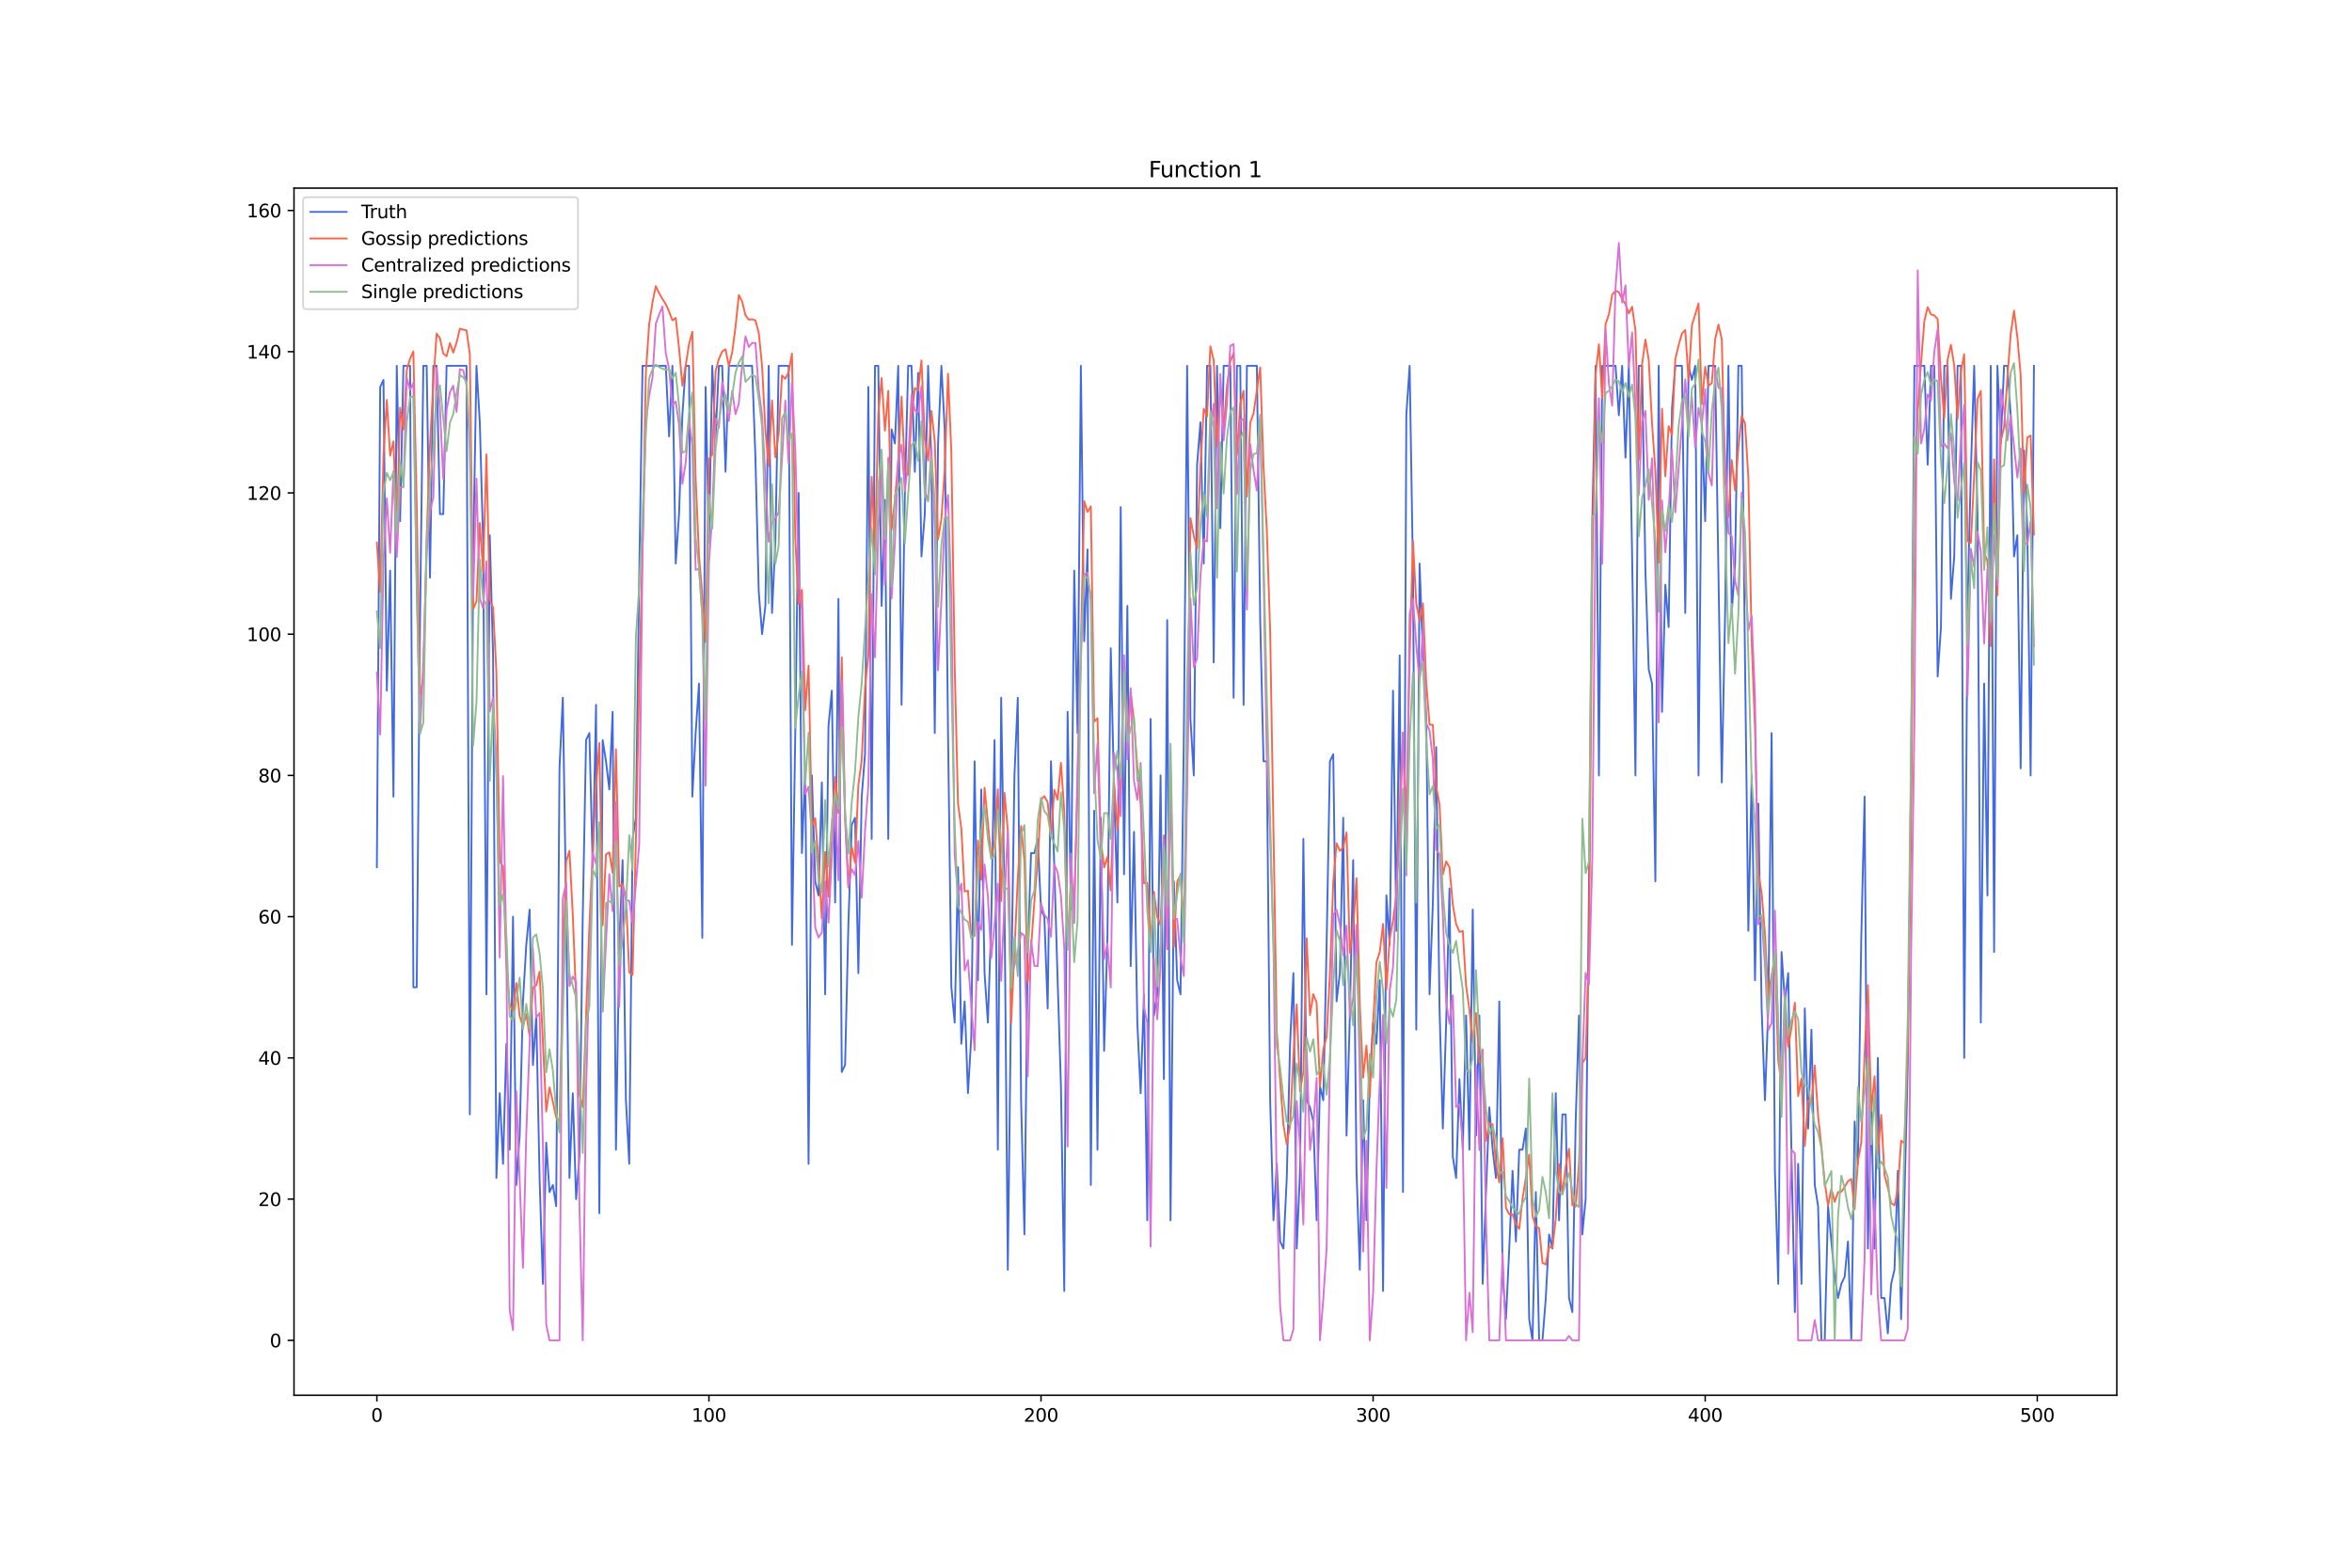 <?xml version="1.0" encoding="utf-8" standalone="no"?>
<!DOCTYPE svg PUBLIC "-//W3C//DTD SVG 1.1//EN"
  "http://www.w3.org/Graphics/SVG/1.1/DTD/svg11.dtd">
<svg xmlns:xlink="http://www.w3.org/1999/xlink" width="1296pt" height="864pt" viewBox="0 0 1296 864" xmlns="http://www.w3.org/2000/svg" version="1.1">
 <defs>
  <style type="text/css">*{stroke-linejoin: round; stroke-linecap: butt}</style>
 </defs>
 <g id="figure_1">
  <g id="patch_1">
   <path d="M 0 864 
L 1296 864 
L 1296 0 
L 0 0 
z
" style="fill: #ffffff"/>
  </g>
  <g id="axes_1">
   <g id="patch_2">
    <path d="M 162 768.96 
L 1166.4 768.96 
L 1166.4 103.68 
L 162 103.68 
z
" style="fill: #ffffff"/>
   </g>
   <g id="matplotlib.axis_1">
    <g id="xtick_1">
     <g id="line2d_1">
      <defs>
       <path id="ma707916132" d="M 0 0 
L 0 3.5 
" style="stroke: #000000; stroke-width: 0.8"/>
      </defs>
      <g>
       <use xlink:href="#ma707916132" x="207.655" y="768.96" style="stroke: #000000; stroke-width: 0.8"/>
      </g>
     </g>
     <g id="text_1">
      <!-- 0 -->
      <g transform="translate(204.473 783.558) scale(0.1 -0.1)">
       <defs>
        <path id="DejaVuSans-30" d="M 2034 4250 
Q 1547 4250 1301 3770 
Q 1056 3291 1056 2328 
Q 1056 1369 1301 889 
Q 1547 409 2034 409 
Q 2525 409 2770 889 
Q 3016 1369 3016 2328 
Q 3016 3291 2770 3770 
Q 2525 4250 2034 4250 
z
M 2034 4750 
Q 2819 4750 3233 4129 
Q 3647 3509 3647 2328 
Q 3647 1150 3233 529 
Q 2819 -91 2034 -91 
Q 1250 -91 836 529 
Q 422 1150 422 2328 
Q 422 3509 836 4129 
Q 1250 4750 2034 4750 
z
" transform="scale(0.016)"/>
       </defs>
       <use xlink:href="#DejaVuSans-30"/>
      </g>
     </g>
    </g>
    <g id="xtick_2">
     <g id="line2d_2">
      <g>
       <use xlink:href="#ma707916132" x="390.639" y="768.96" style="stroke: #000000; stroke-width: 0.8"/>
      </g>
     </g>
     <g id="text_2">
      <!-- 100 -->
      <g transform="translate(381.095 783.558) scale(0.1 -0.1)">
       <defs>
        <path id="DejaVuSans-31" d="M 794 531 
L 1825 531 
L 1825 4091 
L 703 3866 
L 703 4441 
L 1819 4666 
L 2450 4666 
L 2450 531 
L 3481 531 
L 3481 0 
L 794 0 
L 794 531 
z
" transform="scale(0.016)"/>
       </defs>
       <use xlink:href="#DejaVuSans-31"/>
       <use xlink:href="#DejaVuSans-30" x="63.623"/>
       <use xlink:href="#DejaVuSans-30" x="127.246"/>
      </g>
     </g>
    </g>
    <g id="xtick_3">
     <g id="line2d_3">
      <g>
       <use xlink:href="#ma707916132" x="573.623" y="768.96" style="stroke: #000000; stroke-width: 0.8"/>
      </g>
     </g>
     <g id="text_3">
      <!-- 200 -->
      <g transform="translate(564.079 783.558) scale(0.1 -0.1)">
       <defs>
        <path id="DejaVuSans-32" d="M 1228 531 
L 3431 531 
L 3431 0 
L 469 0 
L 469 531 
Q 828 903 1448 1529 
Q 2069 2156 2228 2338 
Q 2531 2678 2651 2914 
Q 2772 3150 2772 3378 
Q 2772 3750 2511 3984 
Q 2250 4219 1831 4219 
Q 1534 4219 1204 4116 
Q 875 4013 500 3803 
L 500 4441 
Q 881 4594 1212 4672 
Q 1544 4750 1819 4750 
Q 2544 4750 2975 4387 
Q 3406 4025 3406 3419 
Q 3406 3131 3298 2873 
Q 3191 2616 2906 2266 
Q 2828 2175 2409 1742 
Q 1991 1309 1228 531 
z
" transform="scale(0.016)"/>
       </defs>
       <use xlink:href="#DejaVuSans-32"/>
       <use xlink:href="#DejaVuSans-30" x="63.623"/>
       <use xlink:href="#DejaVuSans-30" x="127.246"/>
      </g>
     </g>
    </g>
    <g id="xtick_4">
     <g id="line2d_4">
      <g>
       <use xlink:href="#ma707916132" x="756.607" y="768.96" style="stroke: #000000; stroke-width: 0.8"/>
      </g>
     </g>
     <g id="text_4">
      <!-- 300 -->
      <g transform="translate(747.063 783.558) scale(0.1 -0.1)">
       <defs>
        <path id="DejaVuSans-33" d="M 2597 2516 
Q 3050 2419 3304 2112 
Q 3559 1806 3559 1356 
Q 3559 666 3084 287 
Q 2609 -91 1734 -91 
Q 1441 -91 1130 -33 
Q 819 25 488 141 
L 488 750 
Q 750 597 1062 519 
Q 1375 441 1716 441 
Q 2309 441 2620 675 
Q 2931 909 2931 1356 
Q 2931 1769 2642 2001 
Q 2353 2234 1838 2234 
L 1294 2234 
L 1294 2753 
L 1863 2753 
Q 2328 2753 2575 2939 
Q 2822 3125 2822 3475 
Q 2822 3834 2567 4026 
Q 2313 4219 1838 4219 
Q 1578 4219 1281 4162 
Q 984 4106 628 3988 
L 628 4550 
Q 988 4650 1302 4700 
Q 1616 4750 1894 4750 
Q 2613 4750 3031 4423 
Q 3450 4097 3450 3541 
Q 3450 3153 3228 2886 
Q 3006 2619 2597 2516 
z
" transform="scale(0.016)"/>
       </defs>
       <use xlink:href="#DejaVuSans-33"/>
       <use xlink:href="#DejaVuSans-30" x="63.623"/>
       <use xlink:href="#DejaVuSans-30" x="127.246"/>
      </g>
     </g>
    </g>
    <g id="xtick_5">
     <g id="line2d_5">
      <g>
       <use xlink:href="#ma707916132" x="939.591" y="768.96" style="stroke: #000000; stroke-width: 0.8"/>
      </g>
     </g>
     <g id="text_5">
      <!-- 400 -->
      <g transform="translate(930.047 783.558) scale(0.1 -0.1)">
       <defs>
        <path id="DejaVuSans-34" d="M 2419 4116 
L 825 1625 
L 2419 1625 
L 2419 4116 
z
M 2253 4666 
L 3047 4666 
L 3047 1625 
L 3713 1625 
L 3713 1100 
L 3047 1100 
L 3047 0 
L 2419 0 
L 2419 1100 
L 313 1100 
L 313 1709 
L 2253 4666 
z
" transform="scale(0.016)"/>
       </defs>
       <use xlink:href="#DejaVuSans-34"/>
       <use xlink:href="#DejaVuSans-30" x="63.623"/>
       <use xlink:href="#DejaVuSans-30" x="127.246"/>
      </g>
     </g>
    </g>
    <g id="xtick_6">
     <g id="line2d_6">
      <g>
       <use xlink:href="#ma707916132" x="1122.575" y="768.96" style="stroke: #000000; stroke-width: 0.8"/>
      </g>
     </g>
     <g id="text_6">
      <!-- 500 -->
      <g transform="translate(1113.032 783.558) scale(0.1 -0.1)">
       <defs>
        <path id="DejaVuSans-35" d="M 691 4666 
L 3169 4666 
L 3169 4134 
L 1269 4134 
L 1269 2991 
Q 1406 3038 1543 3061 
Q 1681 3084 1819 3084 
Q 2600 3084 3056 2656 
Q 3513 2228 3513 1497 
Q 3513 744 3044 326 
Q 2575 -91 1722 -91 
Q 1428 -91 1123 -41 
Q 819 9 494 109 
L 494 744 
Q 775 591 1075 516 
Q 1375 441 1709 441 
Q 2250 441 2565 725 
Q 2881 1009 2881 1497 
Q 2881 1984 2565 2268 
Q 2250 2553 1709 2553 
Q 1456 2553 1204 2497 
Q 953 2441 691 2322 
L 691 4666 
z
" transform="scale(0.016)"/>
       </defs>
       <use xlink:href="#DejaVuSans-35"/>
       <use xlink:href="#DejaVuSans-30" x="63.623"/>
       <use xlink:href="#DejaVuSans-30" x="127.246"/>
      </g>
     </g>
    </g>
   </g>
   <g id="matplotlib.axis_2">
    <g id="ytick_1">
     <g id="line2d_7">
      <defs>
       <path id="m6eb9da80f5" d="M 0 0 
L -3.5 0 
" style="stroke: #000000; stroke-width: 0.8"/>
      </defs>
      <g>
       <use xlink:href="#m6eb9da80f5" x="162" y="738.72" style="stroke: #000000; stroke-width: 0.8"/>
      </g>
     </g>
     <g id="text_7">
      <!-- 0 -->
      <g transform="translate(148.637 742.519) scale(0.1 -0.1)">
       <use xlink:href="#DejaVuSans-30"/>
      </g>
     </g>
    </g>
    <g id="ytick_2">
     <g id="line2d_8">
      <g>
       <use xlink:href="#m6eb9da80f5" x="162" y="660.878" style="stroke: #000000; stroke-width: 0.8"/>
      </g>
     </g>
     <g id="text_8">
      <!-- 20 -->
      <g transform="translate(142.275 664.678) scale(0.1 -0.1)">
       <use xlink:href="#DejaVuSans-32"/>
       <use xlink:href="#DejaVuSans-30" x="63.623"/>
      </g>
     </g>
    </g>
    <g id="ytick_3">
     <g id="line2d_9">
      <g>
       <use xlink:href="#m6eb9da80f5" x="162" y="583.037" style="stroke: #000000; stroke-width: 0.8"/>
      </g>
     </g>
     <g id="text_9">
      <!-- 40 -->
      <g transform="translate(142.275 586.836) scale(0.1 -0.1)">
       <use xlink:href="#DejaVuSans-34"/>
       <use xlink:href="#DejaVuSans-30" x="63.623"/>
      </g>
     </g>
    </g>
    <g id="ytick_4">
     <g id="line2d_10">
      <g>
       <use xlink:href="#m6eb9da80f5" x="162" y="505.195" style="stroke: #000000; stroke-width: 0.8"/>
      </g>
     </g>
     <g id="text_10">
      <!-- 60 -->
      <g transform="translate(142.275 508.995) scale(0.1 -0.1)">
       <defs>
        <path id="DejaVuSans-36" d="M 2113 2584 
Q 1688 2584 1439 2293 
Q 1191 2003 1191 1497 
Q 1191 994 1439 701 
Q 1688 409 2113 409 
Q 2538 409 2786 701 
Q 3034 994 3034 1497 
Q 3034 2003 2786 2293 
Q 2538 2584 2113 2584 
z
M 3366 4563 
L 3366 3988 
Q 3128 4100 2886 4159 
Q 2644 4219 2406 4219 
Q 1781 4219 1451 3797 
Q 1122 3375 1075 2522 
Q 1259 2794 1537 2939 
Q 1816 3084 2150 3084 
Q 2853 3084 3261 2657 
Q 3669 2231 3669 1497 
Q 3669 778 3244 343 
Q 2819 -91 2113 -91 
Q 1303 -91 875 529 
Q 447 1150 447 2328 
Q 447 3434 972 4092 
Q 1497 4750 2381 4750 
Q 2619 4750 2861 4703 
Q 3103 4656 3366 4563 
z
" transform="scale(0.016)"/>
       </defs>
       <use xlink:href="#DejaVuSans-36"/>
       <use xlink:href="#DejaVuSans-30" x="63.623"/>
      </g>
     </g>
    </g>
    <g id="ytick_5">
     <g id="line2d_11">
      <g>
       <use xlink:href="#m6eb9da80f5" x="162" y="427.354" style="stroke: #000000; stroke-width: 0.8"/>
      </g>
     </g>
     <g id="text_11">
      <!-- 80 -->
      <g transform="translate(142.275 431.153) scale(0.1 -0.1)">
       <defs>
        <path id="DejaVuSans-38" d="M 2034 2216 
Q 1584 2216 1326 1975 
Q 1069 1734 1069 1313 
Q 1069 891 1326 650 
Q 1584 409 2034 409 
Q 2484 409 2743 651 
Q 3003 894 3003 1313 
Q 3003 1734 2745 1975 
Q 2488 2216 2034 2216 
z
M 1403 2484 
Q 997 2584 770 2862 
Q 544 3141 544 3541 
Q 544 4100 942 4425 
Q 1341 4750 2034 4750 
Q 2731 4750 3128 4425 
Q 3525 4100 3525 3541 
Q 3525 3141 3298 2862 
Q 3072 2584 2669 2484 
Q 3125 2378 3379 2068 
Q 3634 1759 3634 1313 
Q 3634 634 3220 271 
Q 2806 -91 2034 -91 
Q 1263 -91 848 271 
Q 434 634 434 1313 
Q 434 1759 690 2068 
Q 947 2378 1403 2484 
z
M 1172 3481 
Q 1172 3119 1398 2916 
Q 1625 2713 2034 2713 
Q 2441 2713 2670 2916 
Q 2900 3119 2900 3481 
Q 2900 3844 2670 4047 
Q 2441 4250 2034 4250 
Q 1625 4250 1398 4047 
Q 1172 3844 1172 3481 
z
" transform="scale(0.016)"/>
       </defs>
       <use xlink:href="#DejaVuSans-38"/>
       <use xlink:href="#DejaVuSans-30" x="63.623"/>
      </g>
     </g>
    </g>
    <g id="ytick_6">
     <g id="line2d_12">
      <g>
       <use xlink:href="#m6eb9da80f5" x="162" y="349.512" style="stroke: #000000; stroke-width: 0.8"/>
      </g>
     </g>
     <g id="text_12">
      <!-- 100 -->
      <g transform="translate(135.912 353.312) scale(0.1 -0.1)">
       <use xlink:href="#DejaVuSans-31"/>
       <use xlink:href="#DejaVuSans-30" x="63.623"/>
       <use xlink:href="#DejaVuSans-30" x="127.246"/>
      </g>
     </g>
    </g>
    <g id="ytick_7">
     <g id="line2d_13">
      <g>
       <use xlink:href="#m6eb9da80f5" x="162" y="271.671" style="stroke: #000000; stroke-width: 0.8"/>
      </g>
     </g>
     <g id="text_13">
      <!-- 120 -->
      <g transform="translate(135.912 275.47) scale(0.1 -0.1)">
       <use xlink:href="#DejaVuSans-31"/>
       <use xlink:href="#DejaVuSans-32" x="63.623"/>
       <use xlink:href="#DejaVuSans-30" x="127.246"/>
      </g>
     </g>
    </g>
    <g id="ytick_8">
     <g id="line2d_14">
      <g>
       <use xlink:href="#m6eb9da80f5" x="162" y="193.829" style="stroke: #000000; stroke-width: 0.8"/>
      </g>
     </g>
     <g id="text_14">
      <!-- 140 -->
      <g transform="translate(135.912 197.628) scale(0.1 -0.1)">
       <use xlink:href="#DejaVuSans-31"/>
       <use xlink:href="#DejaVuSans-34" x="63.623"/>
       <use xlink:href="#DejaVuSans-30" x="127.246"/>
      </g>
     </g>
    </g>
    <g id="ytick_9">
     <g id="line2d_15">
      <g>
       <use xlink:href="#m6eb9da80f5" x="162" y="115.988" style="stroke: #000000; stroke-width: 0.8"/>
      </g>
     </g>
     <g id="text_15">
      <!-- 160 -->
      <g transform="translate(135.912 119.787) scale(0.1 -0.1)">
       <use xlink:href="#DejaVuSans-31"/>
       <use xlink:href="#DejaVuSans-36" x="63.623"/>
       <use xlink:href="#DejaVuSans-30" x="127.246"/>
      </g>
     </g>
    </g>
   </g>
   <g id="line2d_16">
    <path d="M 207.655 477.951 
L 209.484 213.29 
L 211.314 209.398 
L 213.144 380.649 
L 214.974 314.484 
L 216.804 439.03 
L 218.634 201.613 
L 220.463 287.239 
L 222.293 201.613 
L 225.953 201.613 
L 227.783 544.116 
L 229.613 544.116 
L 231.442 341.728 
L 233.272 201.613 
L 235.102 201.613 
L 236.932 318.376 
L 238.762 201.613 
L 240.592 201.613 
L 242.422 283.347 
L 244.251 283.347 
L 246.081 201.613 
L 257.06 201.613 
L 258.89 614.174 
L 260.72 306.699 
L 262.55 201.613 
L 264.38 232.75 
L 266.209 298.915 
L 268.039 548.008 
L 269.869 295.023 
L 271.699 361.189 
L 273.529 649.202 
L 275.359 602.497 
L 277.189 641.418 
L 279.018 575.253 
L 280.848 633.634 
L 282.678 505.195 
L 284.508 653.094 
L 286.338 625.85 
L 288.168 551.9 
L 289.997 520.764 
L 291.827 501.303 
L 293.657 586.929 
L 295.487 559.684 
L 297.317 649.202 
L 299.147 707.583 
L 300.976 629.742 
L 302.806 656.986 
L 304.636 653.094 
L 306.466 664.771 
L 308.296 423.462 
L 310.126 384.541 
L 311.956 501.303 
L 313.785 649.202 
L 315.615 602.497 
L 317.445 660.878 
L 319.275 637.526 
L 321.105 505.195 
L 322.935 407.893 
L 324.764 404.001 
L 326.594 477.951 
L 328.424 388.433 
L 330.254 668.663 
L 332.084 407.893 
L 333.914 419.57 
L 335.743 435.138 
L 337.573 392.325 
L 339.403 633.634 
L 341.233 520.764 
L 343.063 474.059 
L 344.893 606.389 
L 346.723 641.418 
L 348.552 462.383 
L 350.382 450.706 
L 352.212 318.376 
L 354.042 201.613 
L 366.851 201.613 
L 368.681 240.534 
L 370.51 201.613 
L 372.34 310.592 
L 374.17 283.347 
L 376 228.858 
L 377.83 201.613 
L 379.66 201.613 
L 381.489 439.03 
L 383.319 404.001 
L 385.149 376.757 
L 386.979 516.872 
L 388.809 213.29 
L 390.639 298.915 
L 392.469 201.613 
L 394.298 240.534 
L 396.128 201.613 
L 397.958 201.613 
L 399.788 259.995 
L 401.618 201.613 
L 414.427 201.613 
L 416.256 252.21 
L 418.086 326.16 
L 419.916 349.512 
L 421.746 333.944 
L 423.576 201.613 
L 425.406 337.836 
L 427.236 298.915 
L 429.065 201.613 
L 434.555 201.613 
L 436.385 520.764 
L 438.215 404.001 
L 440.044 271.671 
L 441.874 470.167 
L 443.704 423.462 
L 445.534 641.418 
L 447.364 427.354 
L 449.194 485.735 
L 451.023 493.519 
L 452.853 431.246 
L 454.683 548.008 
L 456.513 400.109 
L 458.343 380.649 
L 460.173 497.411 
L 462.003 330.052 
L 463.832 590.821 
L 465.662 586.929 
L 467.492 509.087 
L 469.322 454.598 
L 471.152 450.706 
L 472.982 536.332 
L 474.811 439.03 
L 476.641 415.678 
L 478.471 213.29 
L 480.301 462.383 
L 482.131 201.613 
L 483.961 201.613 
L 485.79 333.944 
L 487.62 275.563 
L 489.45 462.383 
L 491.28 236.642 
L 493.11 244.426 
L 494.94 201.613 
L 496.77 388.433 
L 498.599 271.671 
L 500.429 201.613 
L 502.259 201.613 
L 504.089 259.995 
L 505.919 205.505 
L 507.749 306.699 
L 509.578 283.347 
L 511.408 201.613 
L 513.238 256.102 
L 515.068 404.001 
L 516.898 244.426 
L 518.728 201.613 
L 520.557 236.642 
L 522.387 404.001 
L 524.217 544.116 
L 526.047 563.577 
L 527.877 477.951 
L 529.707 575.253 
L 531.536 551.9 
L 533.366 602.497 
L 535.196 571.361 
L 537.026 419.57 
L 538.856 540.224 
L 540.686 435.138 
L 542.516 536.332 
L 544.345 563.577 
L 546.175 509.087 
L 548.005 407.893 
L 549.835 633.634 
L 551.665 384.541 
L 553.495 497.411 
L 555.324 699.799 
L 557.154 548.008 
L 558.984 427.354 
L 560.814 384.541 
L 562.644 606.389 
L 564.474 680.339 
L 566.303 524.656 
L 568.133 470.167 
L 569.963 470.167 
L 571.793 462.383 
L 573.623 501.303 
L 575.453 505.195 
L 577.283 555.792 
L 579.112 419.57 
L 580.942 477.951 
L 582.772 540.224 
L 584.602 598.605 
L 586.432 711.475 
L 588.262 392.325 
L 590.091 501.303 
L 591.921 314.484 
L 593.751 404.001 
L 595.581 201.613 
L 597.411 353.404 
L 599.241 302.807 
L 601.07 653.094 
L 602.9 446.814 
L 604.73 633.634 
L 606.56 450.706 
L 608.39 579.145 
L 610.22 516.872 
L 612.05 357.296 
L 613.879 435.138 
L 615.709 497.411 
L 617.539 279.455 
L 619.369 481.843 
L 621.199 333.944 
L 623.029 532.44 
L 624.858 458.49 
L 626.688 563.577 
L 628.518 602.497 
L 630.348 548.008 
L 632.178 672.555 
L 634.008 396.217 
L 635.837 559.684 
L 637.667 548.008 
L 639.497 427.354 
L 641.327 594.713 
L 643.157 341.728 
L 644.987 672.555 
L 646.817 485.735 
L 648.646 540.224 
L 650.476 548.008 
L 652.306 407.893 
L 654.136 201.613 
L 655.966 396.217 
L 657.796 427.354 
L 659.625 256.102 
L 661.455 232.75 
L 663.285 310.592 
L 665.115 201.613 
L 666.945 201.613 
L 668.775 365.081 
L 670.604 201.613 
L 672.434 291.131 
L 674.264 201.613 
L 677.924 201.613 
L 679.754 384.541 
L 681.583 201.613 
L 683.413 201.613 
L 685.243 388.433 
L 687.073 201.613 
L 692.563 201.613 
L 694.392 341.728 
L 696.222 419.57 
L 698.052 419.57 
L 699.882 606.389 
L 701.712 672.555 
L 703.542 641.418 
L 705.371 684.231 
L 707.201 688.123 
L 709.031 649.202 
L 710.861 575.253 
L 712.691 536.332 
L 714.521 688.123 
L 716.35 645.31 
L 718.18 462.383 
L 720.01 606.389 
L 721.84 610.281 
L 723.67 618.066 
L 725.5 672.555 
L 727.33 598.605 
L 729.159 606.389 
L 730.989 520.764 
L 732.819 419.57 
L 734.649 415.678 
L 736.479 551.9 
L 738.309 536.332 
L 740.138 450.706 
L 741.968 625.85 
L 743.798 559.684 
L 745.628 474.059 
L 747.458 645.31 
L 749.288 699.799 
L 751.117 606.389 
L 752.947 672.555 
L 754.777 594.713 
L 756.607 563.577 
L 758.437 575.253 
L 760.267 540.224 
L 762.097 711.475 
L 763.926 493.519 
L 765.756 520.764 
L 767.586 380.649 
L 769.416 512.98 
L 771.246 361.189 
L 773.076 656.986 
L 774.905 228.858 
L 776.735 201.613 
L 778.565 314.484 
L 780.395 567.469 
L 782.225 310.592 
L 784.055 361.189 
L 785.884 396.217 
L 787.714 548.008 
L 789.544 497.411 
L 791.374 411.786 
L 793.204 555.792 
L 795.034 621.958 
L 796.864 563.577 
L 798.693 489.627 
L 800.523 637.526 
L 802.353 649.202 
L 804.183 594.713 
L 806.013 633.634 
L 807.843 559.684 
L 809.672 633.634 
L 811.502 501.303 
L 813.332 625.85 
L 815.162 559.684 
L 816.992 707.583 
L 818.822 656.986 
L 820.651 610.281 
L 822.481 633.634 
L 824.311 649.202 
L 826.141 551.9 
L 827.971 703.691 
L 829.801 727.044 
L 831.63 688.123 
L 833.46 645.31 
L 835.29 684.231 
L 837.12 633.634 
L 838.95 633.634 
L 840.78 621.958 
L 842.61 727.044 
L 844.439 738.72 
L 846.269 656.986 
L 848.099 738.72 
L 849.929 738.72 
L 851.759 715.368 
L 853.589 680.339 
L 855.418 688.123 
L 857.248 602.497 
L 859.078 672.555 
L 860.908 614.174 
L 862.738 614.174 
L 864.568 715.368 
L 866.397 723.152 
L 868.227 618.066 
L 870.057 559.684 
L 871.887 680.339 
L 873.717 660.878 
L 875.547 489.627 
L 877.377 287.239 
L 879.206 201.613 
L 881.036 427.354 
L 882.866 201.613 
L 890.185 201.613 
L 892.015 228.858 
L 893.845 201.613 
L 895.675 252.21 
L 897.505 201.613 
L 899.335 306.699 
L 901.164 427.354 
L 902.994 201.613 
L 904.824 201.613 
L 906.654 314.484 
L 908.484 368.973 
L 910.314 376.757 
L 912.144 485.735 
L 913.973 201.613 
L 915.803 392.325 
L 917.633 322.268 
L 919.463 345.62 
L 921.293 224.966 
L 923.123 201.613 
L 926.782 201.613 
L 928.612 337.836 
L 930.442 201.613 
L 932.272 209.398 
L 934.102 201.613 
L 935.931 427.354 
L 937.761 232.75 
L 939.591 287.239 
L 941.421 201.613 
L 945.081 201.613 
L 948.74 431.246 
L 950.57 337.836 
L 952.4 201.613 
L 954.23 337.836 
L 956.06 310.592 
L 957.89 201.613 
L 959.719 201.613 
L 961.549 365.081 
L 963.379 512.98 
L 965.209 427.354 
L 967.039 540.224 
L 968.869 442.922 
L 970.698 555.792 
L 972.528 606.389 
L 974.358 555.792 
L 976.188 404.001 
L 978.018 645.31 
L 979.848 707.583 
L 981.678 524.656 
L 983.507 551.9 
L 985.337 536.332 
L 987.167 637.526 
L 988.997 723.152 
L 990.827 641.418 
L 992.657 707.583 
L 994.486 555.792 
L 996.316 621.958 
L 998.146 567.469 
L 999.976 653.094 
L 1001.806 664.771 
L 1003.636 738.72 
L 1005.465 738.72 
L 1007.295 664.771 
L 1010.955 703.691 
L 1012.785 715.368 
L 1014.615 707.583 
L 1016.444 703.691 
L 1018.274 684.231 
L 1020.104 738.72 
L 1021.934 618.066 
L 1023.764 641.418 
L 1025.594 516.872 
L 1027.424 439.03 
L 1029.253 688.123 
L 1031.083 610.281 
L 1032.913 688.123 
L 1034.743 583.037 
L 1036.573 715.368 
L 1038.403 715.368 
L 1040.232 734.828 
L 1042.062 707.583 
L 1043.892 699.799 
L 1045.722 645.31 
L 1047.552 727.044 
L 1049.382 660.878 
L 1051.211 586.929 
L 1053.041 423.462 
L 1054.871 201.613 
L 1060.361 201.613 
L 1062.191 256.102 
L 1064.02 201.613 
L 1065.85 201.613 
L 1067.68 372.865 
L 1069.51 345.62 
L 1071.34 201.613 
L 1073.17 201.613 
L 1074.999 330.052 
L 1076.829 306.699 
L 1078.659 201.613 
L 1080.489 201.613 
L 1082.319 583.037 
L 1084.149 333.944 
L 1085.978 259.995 
L 1087.808 201.613 
L 1089.638 283.347 
L 1091.468 563.577 
L 1093.298 376.757 
L 1095.128 493.519 
L 1096.958 201.613 
L 1098.787 524.656 
L 1100.617 201.613 
L 1102.447 244.426 
L 1104.277 201.613 
L 1106.107 201.613 
L 1107.937 228.858 
L 1109.766 306.699 
L 1111.596 295.023 
L 1113.426 423.462 
L 1115.256 248.318 
L 1117.086 291.131 
L 1118.916 427.354 
L 1120.745 201.613 
L 1120.745 201.613 
" clip-path="url(#p93306f05e9)" style="fill: none; stroke: #4169e1; stroke-linecap: square"/>
   </g>
   <g id="line2d_17">
    <path d="M 207.655 298.96 
L 209.484 326.29 
L 211.314 250.742 
L 213.144 220.432 
L 214.974 251.033 
L 216.804 243.239 
L 218.634 293.116 
L 220.463 224.73 
L 222.293 236.69 
L 224.123 203.953 
L 225.953 197.694 
L 227.783 193.66 
L 229.613 278.131 
L 231.442 383.918 
L 233.272 373.62 
L 235.102 295.759 
L 236.932 245.211 
L 238.762 211.485 
L 240.592 183.813 
L 242.422 186.455 
L 244.251 194.812 
L 246.081 196.336 
L 247.911 189.052 
L 249.741 194.332 
L 251.571 188.844 
L 253.401 181.104 
L 255.23 181.671 
L 257.06 182.091 
L 258.89 195.252 
L 260.72 335.645 
L 262.55 331.393 
L 264.38 288.277 
L 266.209 314.975 
L 268.039 250.422 
L 269.869 330.424 
L 271.699 334.911 
L 273.529 370.346 
L 275.359 474.879 
L 277.189 477.511 
L 279.018 531.571 
L 280.848 553.983 
L 282.678 557.059 
L 284.508 541.792 
L 286.338 559.991 
L 288.168 565.582 
L 289.997 558.952 
L 291.827 570.916 
L 293.657 544.359 
L 295.487 542.949 
L 297.317 535.578 
L 300.976 612.606 
L 302.806 599.337 
L 304.636 607.084 
L 306.466 615.918 
L 308.296 618.02 
L 310.126 538.282 
L 311.956 474.858 
L 313.785 468.921 
L 315.615 504.198 
L 317.445 549.65 
L 319.275 603.269 
L 321.105 610.12 
L 324.764 510.053 
L 326.594 470.182 
L 328.424 434.486 
L 330.254 409.528 
L 332.084 509.929 
L 333.914 470.878 
L 335.743 469.787 
L 337.573 480.977 
L 339.403 412.942 
L 341.233 488.575 
L 343.063 487.184 
L 344.893 494.412 
L 346.723 535.893 
L 348.552 537.29 
L 350.382 463.402 
L 352.212 377.33 
L 354.042 301.931 
L 355.872 205.634 
L 357.702 178.667 
L 359.531 166.657 
L 361.361 157.669 
L 363.191 161.588 
L 365.021 164.81 
L 366.851 167.562 
L 368.681 171.796 
L 370.51 176.503 
L 372.34 175.226 
L 374.17 191.862 
L 376 212.574 
L 377.83 201.539 
L 379.66 189.62 
L 381.489 182.816 
L 383.319 263.708 
L 385.149 305.954 
L 386.979 327.756 
L 388.809 353.886 
L 390.639 252.957 
L 392.469 250.608 
L 394.298 204.599 
L 396.128 197.812 
L 397.958 193.665 
L 399.788 192.496 
L 401.618 201.7 
L 403.448 194.2 
L 405.277 180.208 
L 407.107 162.614 
L 408.937 166.148 
L 410.767 173.771 
L 412.597 176.185 
L 414.427 175.956 
L 416.256 176.546 
L 418.086 183.457 
L 419.916 201.636 
L 421.746 237.236 
L 423.576 256.816 
L 425.406 220.717 
L 427.236 252.05 
L 429.065 239.01 
L 430.895 206.926 
L 432.725 208.77 
L 434.555 205.051 
L 436.385 194.908 
L 438.215 297.079 
L 440.044 332.832 
L 441.874 325.064 
L 443.704 391.343 
L 445.534 366.88 
L 447.364 455.407 
L 449.194 450.899 
L 451.023 475.262 
L 452.853 506.258 
L 454.683 469.512 
L 456.513 494.233 
L 458.343 454.902 
L 460.173 428.258 
L 462.003 448.035 
L 463.832 362.253 
L 465.662 448.761 
L 467.492 489.21 
L 469.322 466.673 
L 471.152 475.455 
L 472.982 432.525 
L 474.811 418.957 
L 476.641 378.928 
L 478.471 361.257 
L 480.301 262.814 
L 482.131 303.085 
L 483.961 228.266 
L 485.79 208.35 
L 487.62 237.4 
L 489.45 215.382 
L 491.28 291.766 
L 493.11 275.848 
L 494.94 253.632 
L 496.77 218.59 
L 498.599 259.639 
L 500.429 261.768 
L 502.259 230.34 
L 504.089 213.864 
L 505.919 215.114 
L 507.749 198.622 
L 509.578 241.766 
L 511.408 253.83 
L 513.238 226.51 
L 515.068 243.155 
L 516.898 297.194 
L 518.728 286.115 
L 520.557 258.898 
L 522.387 206.017 
L 524.217 249.444 
L 526.047 366.959 
L 527.877 442.753 
L 529.707 456.665 
L 531.536 491.307 
L 533.366 490.944 
L 535.196 516.952 
L 537.026 515.716 
L 538.856 463.222 
L 540.686 484.834 
L 542.516 434.147 
L 546.175 472.729 
L 548.005 464.54 
L 549.835 435.023 
L 551.665 496.646 
L 553.495 436.954 
L 555.324 457.549 
L 557.154 563.463 
L 560.814 484.216 
L 562.644 455.236 
L 564.474 474.647 
L 566.303 541.399 
L 568.133 522.363 
L 569.963 496.874 
L 571.793 474.801 
L 573.623 440.896 
L 575.453 438.752 
L 577.283 442.143 
L 579.112 461.14 
L 580.942 435.265 
L 582.772 440.735 
L 584.602 420.397 
L 586.432 447.08 
L 588.262 520.06 
L 590.091 484.964 
L 591.921 495.46 
L 593.751 435.705 
L 597.411 276.177 
L 599.241 282.102 
L 601.07 279.075 
L 602.9 397.814 
L 604.73 395.807 
L 606.56 462.864 
L 608.39 478.064 
L 610.22 472.251 
L 612.05 490.787 
L 613.879 431.111 
L 615.709 457.159 
L 617.539 429.134 
L 619.369 364.765 
L 621.199 407.717 
L 623.029 381.397 
L 624.858 397.668 
L 626.688 422.373 
L 628.518 443.059 
L 630.348 486.777 
L 632.178 486.485 
L 634.008 520.034 
L 635.837 491.433 
L 637.667 505.404 
L 639.497 509.849 
L 641.327 460.42 
L 643.157 523.146 
L 644.987 424.561 
L 646.817 521.978 
L 648.646 485.969 
L 650.476 482.329 
L 652.306 508.199 
L 654.136 426.212 
L 655.966 285.547 
L 657.796 295.414 
L 659.625 302.021 
L 661.455 257.508 
L 663.285 225.34 
L 665.115 229.562 
L 666.945 190.86 
L 668.775 198.472 
L 670.604 245.7 
L 672.434 214.691 
L 674.264 236.767 
L 676.094 212.558 
L 677.924 199.155 
L 679.754 194.497 
L 681.583 250.65 
L 683.413 222.516 
L 685.243 215.352 
L 687.073 273.661 
L 688.903 232.944 
L 690.733 227.845 
L 694.392 202.409 
L 696.222 257.068 
L 698.052 292.443 
L 699.882 347.921 
L 703.542 568.602 
L 705.371 595.471 
L 707.201 619.979 
L 709.031 630.69 
L 710.861 620.202 
L 712.691 581.749 
L 714.521 553.564 
L 716.35 601.463 
L 718.18 590.722 
L 720.01 517.097 
L 721.84 559.431 
L 723.67 547.925 
L 725.5 552.622 
L 727.33 598.885 
L 729.159 578.381 
L 730.989 571.385 
L 732.819 536.545 
L 734.649 486.4 
L 736.479 464.725 
L 738.309 468.947 
L 740.138 466.882 
L 741.968 458.752 
L 743.798 525.076 
L 745.628 512.02 
L 747.458 483.947 
L 749.288 553.788 
L 751.117 593.927 
L 752.947 576.261 
L 754.777 604.643 
L 756.607 564.438 
L 758.437 530.344 
L 760.267 524.732 
L 762.097 509.213 
L 763.926 545.288 
L 765.756 517.025 
L 767.586 507.479 
L 769.416 493.405 
L 771.246 444.847 
L 773.076 403.741 
L 774.905 453.39 
L 776.735 362.394 
L 778.565 298.165 
L 780.395 332.716 
L 782.225 342.218 
L 784.055 332.544 
L 785.884 376.407 
L 787.714 399.35 
L 789.544 399.603 
L 791.374 433.507 
L 793.204 443.365 
L 795.034 482.008 
L 796.864 474.716 
L 798.693 478.004 
L 800.523 498.579 
L 802.353 509.231 
L 804.183 513.605 
L 806.013 513.099 
L 807.843 543.267 
L 809.672 556.226 
L 811.502 574.497 
L 813.332 558.284 
L 815.162 585.408 
L 816.992 584.579 
L 818.822 628.774 
L 820.651 618.899 
L 822.481 619.797 
L 824.311 641.66 
L 826.141 651.695 
L 827.971 627.33 
L 829.801 665.759 
L 831.63 669.234 
L 833.46 669.276 
L 835.29 674.5 
L 837.12 677.315 
L 838.95 660.643 
L 840.78 649.077 
L 842.61 636.333 
L 844.439 670.211 
L 846.269 675.796 
L 848.099 676.945 
L 849.929 695.967 
L 851.759 696.912 
L 853.589 686.816 
L 855.418 687.753 
L 857.248 671.77 
L 859.078 641.601 
L 860.908 658.032 
L 862.738 642.923 
L 864.568 633.127 
L 866.397 664.183 
L 868.227 665.044 
L 870.057 641.08 
L 871.887 585.996 
L 873.717 583.046 
L 875.547 523.449 
L 877.377 317.747 
L 879.206 206.465 
L 881.036 189.781 
L 882.866 219.407 
L 884.696 178.675 
L 886.526 173.221 
L 888.356 162.411 
L 890.185 160.277 
L 892.015 160.988 
L 893.845 164.871 
L 895.675 167.579 
L 897.505 172.742 
L 899.335 169.048 
L 901.164 182.099 
L 902.994 253.511 
L 904.824 200.656 
L 906.654 187.178 
L 908.484 198.37 
L 910.314 233.664 
L 912.144 259.208 
L 913.973 310.134 
L 915.803 225.287 
L 917.633 262.484 
L 919.463 234.878 
L 921.293 239.698 
L 923.123 197.929 
L 924.952 190.298 
L 926.782 183.793 
L 928.612 181.904 
L 930.442 209.607 
L 932.272 179.313 
L 935.931 167.237 
L 937.761 222.726 
L 939.591 202.146 
L 941.421 212.56 
L 943.251 211.118 
L 945.081 186.97 
L 946.911 178.899 
L 948.74 187.004 
L 950.57 263.966 
L 952.4 285.07 
L 954.23 253.591 
L 956.06 270.355 
L 957.89 246.631 
L 959.719 229.027 
L 961.549 233.463 
L 963.379 263.04 
L 965.209 353.144 
L 967.039 401.433 
L 968.869 481.131 
L 970.698 492.197 
L 972.528 514.581 
L 974.358 549.617 
L 976.188 537.485 
L 978.018 528.135 
L 979.848 584.478 
L 981.678 597.841 
L 983.507 558.018 
L 985.337 576.927 
L 987.167 566.147 
L 988.997 552.64 
L 990.827 604.092 
L 992.657 594.403 
L 994.486 631.551 
L 996.316 606.352 
L 998.146 607.659 
L 999.976 587.249 
L 1001.806 614.976 
L 1003.636 631.799 
L 1005.465 651.652 
L 1007.295 664.466 
L 1009.125 655.168 
L 1010.955 662.398 
L 1012.785 657.078 
L 1014.615 656.781 
L 1016.444 654.183 
L 1018.274 650.976 
L 1020.104 649.834 
L 1021.934 666.399 
L 1023.764 639.887 
L 1025.594 629.686 
L 1027.424 581.602 
L 1029.253 542.961 
L 1031.083 612.368 
L 1032.913 593.204 
L 1034.743 636.21 
L 1036.573 614.418 
L 1038.403 647.634 
L 1040.232 654.62 
L 1042.062 663.075 
L 1043.892 664.318 
L 1045.722 655.381 
L 1047.552 628.703 
L 1049.382 630.009 
L 1051.211 578.779 
L 1053.041 456.691 
L 1054.871 274.812 
L 1056.701 227.028 
L 1058.531 199.966 
L 1060.361 176.745 
L 1062.191 169.28 
L 1064.02 173.303 
L 1065.85 173.881 
L 1067.68 175.834 
L 1069.51 208.618 
L 1071.34 230.456 
L 1073.17 198.277 
L 1074.999 190.03 
L 1076.829 201.614 
L 1078.659 230.901 
L 1080.489 204.783 
L 1082.319 195.211 
L 1084.149 298.264 
L 1085.978 299.203 
L 1087.808 262.175 
L 1089.638 219.994 
L 1091.468 215.395 
L 1093.298 304.597 
L 1095.128 309.234 
L 1096.958 356.106 
L 1098.787 253.206 
L 1100.617 328.131 
L 1102.447 243.161 
L 1104.277 235.311 
L 1106.107 208.421 
L 1107.937 184.07 
L 1109.766 171.2 
L 1111.596 185.698 
L 1113.426 206.586 
L 1115.256 271.871 
L 1117.086 241.142 
L 1118.916 240.028 
L 1120.745 294.614 
L 1120.745 294.614 
" clip-path="url(#p93306f05e9)" style="fill: none; stroke: #ff6347; stroke-linecap: square"/>
   </g>
   <g id="line2d_18">
    <path d="M 207.655 370.642 
L 209.484 404.78 
L 211.314 309.064 
L 213.144 274.7 
L 214.974 304.665 
L 216.804 259.654 
L 218.634 306.922 
L 220.463 268.435 
L 222.293 268.45 
L 224.123 208.154 
L 225.953 214.925 
L 227.783 210.974 
L 229.613 324.74 
L 231.442 403.851 
L 233.272 364.552 
L 235.102 304.124 
L 236.932 281.873 
L 238.762 274.146 
L 240.592 202.735 
L 242.422 225.193 
L 244.251 264.102 
L 246.081 226.008 
L 247.911 216.183 
L 249.741 212.563 
L 251.571 226.991 
L 253.401 203.5 
L 255.23 204.002 
L 257.06 212.427 
L 258.89 248.058 
L 260.72 329.644 
L 262.55 263.831 
L 264.38 329.767 
L 266.209 335.281 
L 268.039 309.388 
L 269.869 392.087 
L 271.699 384.583 
L 273.529 418.965 
L 275.359 527.702 
L 277.189 427.732 
L 279.018 525.266 
L 280.848 722.287 
L 282.678 733.008 
L 284.508 601.366 
L 288.168 698.694 
L 289.997 624.505 
L 291.827 575.34 
L 293.657 522.773 
L 295.487 560.778 
L 297.317 558.347 
L 299.147 630.613 
L 300.976 729.901 
L 302.806 738.72 
L 308.296 738.72 
L 310.126 495.156 
L 311.956 486.442 
L 313.785 543.384 
L 315.615 538.248 
L 317.445 541.218 
L 319.275 663.794 
L 321.105 738.72 
L 322.935 600.919 
L 324.764 532.633 
L 326.594 470.231 
L 328.424 476.134 
L 330.254 456.052 
L 332.084 557.53 
L 335.743 481.776 
L 337.573 502.157 
L 339.403 441.938 
L 341.233 554.903 
L 343.063 488.371 
L 344.893 495.994 
L 346.723 496.483 
L 348.552 508.43 
L 350.382 487.823 
L 352.212 465.243 
L 354.042 303.916 
L 355.872 232.589 
L 357.702 218.124 
L 359.531 208.163 
L 361.361 178.432 
L 363.191 173.432 
L 365.021 168.91 
L 366.851 194.731 
L 368.681 203.351 
L 370.51 223.413 
L 372.34 221.283 
L 374.17 233.866 
L 376 266.62 
L 377.83 255.127 
L 379.66 230.886 
L 381.489 245.551 
L 383.319 314.046 
L 385.149 313.458 
L 386.979 338.459 
L 388.809 432.986 
L 390.639 310.29 
L 392.469 284.41 
L 394.298 230.475 
L 396.128 235.682 
L 397.958 210.501 
L 399.788 219.861 
L 401.618 232.004 
L 403.448 215.432 
L 405.277 228.283 
L 407.107 222.38 
L 408.937 201.313 
L 410.767 185.348 
L 412.597 191.279 
L 414.427 188.987 
L 416.256 189.015 
L 418.086 214.976 
L 419.916 229.195 
L 423.576 298.587 
L 425.406 287.949 
L 427.236 285.563 
L 429.065 282.452 
L 430.895 253.36 
L 432.725 220.795 
L 434.555 255.34 
L 436.385 210.998 
L 438.215 247.991 
L 440.044 317.973 
L 441.874 336.54 
L 443.704 437.568 
L 445.534 433.619 
L 447.364 461.623 
L 449.194 511.259 
L 451.023 516.683 
L 452.853 513.895 
L 454.683 485.818 
L 456.513 508.464 
L 458.343 472.27 
L 460.173 440.88 
L 462.003 485.124 
L 463.832 375.234 
L 465.662 451.463 
L 467.492 488.314 
L 469.322 479.038 
L 471.152 482.319 
L 472.982 463.546 
L 474.811 494.749 
L 476.641 458.057 
L 478.471 433.079 
L 480.301 327.461 
L 482.131 362.271 
L 483.961 291.491 
L 485.79 256.663 
L 487.62 322.226 
L 489.45 252.302 
L 491.28 329.809 
L 493.11 298.949 
L 494.94 253.748 
L 496.77 245.151 
L 498.599 270.645 
L 500.429 254.036 
L 502.259 217.423 
L 504.089 226.168 
L 505.919 227.121 
L 507.749 212.924 
L 509.578 270.518 
L 511.408 275.71 
L 513.238 247.419 
L 515.068 290.776 
L 516.898 369.385 
L 518.728 330.302 
L 520.557 286.767 
L 522.387 272.776 
L 524.217 329.369 
L 526.047 471.471 
L 527.877 493.396 
L 529.707 486.95 
L 531.536 534.865 
L 533.366 529.245 
L 537.026 578.823 
L 538.856 508.043 
L 540.686 512.482 
L 542.516 476.48 
L 544.345 493.999 
L 546.175 527.969 
L 548.005 509.578 
L 549.835 487.042 
L 551.665 540.609 
L 553.495 495.986 
L 555.324 457.786 
L 557.154 538.537 
L 560.814 525.006 
L 562.644 514.166 
L 564.474 515.694 
L 566.303 593.216 
L 568.133 518.3 
L 569.963 532.309 
L 571.793 532.456 
L 573.623 497.944 
L 575.453 504.075 
L 577.283 506.536 
L 579.112 516.278 
L 580.942 476.296 
L 582.772 480.725 
L 584.602 493.609 
L 586.432 522.824 
L 588.262 631.904 
L 590.091 470.508 
L 591.921 508.671 
L 593.751 421.979 
L 595.581 364.407 
L 597.411 316.522 
L 599.241 315.644 
L 601.07 331.197 
L 602.9 437.134 
L 604.73 409.93 
L 608.39 528.643 
L 610.22 520.095 
L 612.05 544.223 
L 613.879 415.123 
L 615.709 425.231 
L 617.539 449.824 
L 619.369 361.125 
L 621.199 418.44 
L 623.029 379.335 
L 624.858 430.435 
L 626.688 440.782 
L 628.518 420.434 
L 630.348 555.111 
L 632.178 563.787 
L 634.008 687.062 
L 635.837 528.131 
L 637.667 561.763 
L 639.497 531.996 
L 641.327 462.646 
L 643.157 521.539 
L 644.987 439.586 
L 646.817 506.365 
L 648.646 506.428 
L 650.476 527.714 
L 652.306 537.919 
L 655.966 329.754 
L 657.796 367.633 
L 659.625 362.85 
L 661.455 317.273 
L 663.285 297.298 
L 665.115 298.47 
L 666.945 237.484 
L 668.775 222.51 
L 670.604 280.223 
L 672.434 206.154 
L 674.264 242.712 
L 676.094 222.333 
L 677.924 190.653 
L 679.754 189.589 
L 681.583 272.367 
L 683.413 231.466 
L 685.243 230.948 
L 687.073 335.914 
L 688.903 244.684 
L 690.733 259.126 
L 692.563 270.327 
L 694.392 230.896 
L 696.222 315.384 
L 698.052 417.744 
L 699.882 461.526 
L 701.712 520.673 
L 703.542 657.465 
L 705.371 720.134 
L 707.201 738.72 
L 710.861 738.72 
L 712.691 732.646 
L 714.521 606.94 
L 716.35 632.29 
L 718.18 674.831 
L 720.01 578.405 
L 721.84 633.811 
L 723.67 620.534 
L 725.5 594.076 
L 727.33 738.72 
L 729.159 715.878 
L 730.989 688.045 
L 732.819 585.389 
L 734.649 504.189 
L 736.479 501.391 
L 738.309 509.47 
L 740.138 526.6 
L 741.968 510.138 
L 743.798 560.188 
L 745.628 550.252 
L 747.458 509.665 
L 749.288 593.989 
L 751.117 689.724 
L 752.947 628.729 
L 754.777 738.72 
L 756.607 713.139 
L 758.437 645.285 
L 760.267 595.999 
L 762.097 559.368 
L 763.926 654.664 
L 765.756 545.887 
L 767.586 533.038 
L 769.416 489.534 
L 771.246 462.262 
L 773.076 403.765 
L 774.905 482.493 
L 776.735 338.296 
L 778.565 329.995 
L 780.395 355.379 
L 782.225 375.952 
L 784.055 346.827 
L 785.884 398.598 
L 787.714 402.688 
L 789.544 418.712 
L 791.374 468.288 
L 793.204 470.879 
L 795.034 504.175 
L 796.864 552.293 
L 798.693 564.16 
L 800.523 548.609 
L 802.353 610.078 
L 804.183 608.738 
L 806.013 629.498 
L 807.843 738.72 
L 809.672 712.444 
L 811.502 734.173 
L 813.332 587.016 
L 815.162 633.901 
L 816.992 578.365 
L 818.822 672.964 
L 820.651 738.72 
L 826.141 738.72 
L 827.971 690.649 
L 829.801 738.72 
L 862.738 738.72 
L 864.568 736.234 
L 866.397 738.72 
L 870.057 738.72 
L 871.887 586.202 
L 873.717 536.181 
L 875.547 542.671 
L 877.377 473.438 
L 879.206 284.394 
L 881.036 219.534 
L 882.866 310.746 
L 884.696 181.412 
L 886.526 211.288 
L 888.356 223.582 
L 890.185 158.403 
L 892.015 133.92 
L 893.845 166.773 
L 895.675 157.247 
L 897.505 202.504 
L 899.335 183.21 
L 901.164 223.237 
L 902.994 272.895 
L 904.824 232.283 
L 906.654 226.486 
L 908.484 275.446 
L 910.314 252.6 
L 912.144 314.211 
L 913.973 398.17 
L 915.803 275.838 
L 917.633 304.39 
L 919.463 281.571 
L 921.293 247.841 
L 923.123 282.401 
L 926.782 234.017 
L 928.612 209.115 
L 930.442 234.657 
L 932.272 218.756 
L 934.102 246.485 
L 935.931 224.858 
L 937.761 233.573 
L 939.591 214.475 
L 941.421 260.773 
L 943.251 267.601 
L 945.081 202.721 
L 946.911 213.747 
L 948.74 213.89 
L 950.57 251.082 
L 952.4 293.851 
L 954.23 295.422 
L 956.06 320.057 
L 957.89 328.312 
L 959.719 271.439 
L 961.549 318.582 
L 963.379 347.221 
L 965.209 339.587 
L 967.039 384.323 
L 968.869 509.37 
L 970.698 505.84 
L 972.528 531.706 
L 974.358 567.731 
L 976.188 563.898 
L 978.018 501.877 
L 979.848 568.332 
L 981.678 601.657 
L 983.507 545.556 
L 985.337 691.002 
L 987.167 633.639 
L 988.997 635.733 
L 990.827 738.72 
L 998.146 738.72 
L 999.976 727.529 
L 1001.806 738.72 
L 1025.594 738.72 
L 1027.424 694.056 
L 1029.253 554.022 
L 1031.083 713.386 
L 1032.913 660.739 
L 1034.743 714.549 
L 1036.573 738.72 
L 1049.382 738.72 
L 1051.211 732.504 
L 1053.041 527.001 
L 1054.871 398.678 
L 1056.701 148.988 
L 1058.531 244.475 
L 1060.361 236.244 
L 1062.191 217.447 
L 1064.02 220.699 
L 1065.85 193.759 
L 1067.68 181.492 
L 1069.51 245.948 
L 1071.34 244.519 
L 1073.17 247.159 
L 1074.999 238.769 
L 1076.829 265.387 
L 1078.659 275.828 
L 1080.489 242.774 
L 1082.319 223.319 
L 1084.149 383.63 
L 1085.978 302.532 
L 1087.808 312.313 
L 1089.638 292.924 
L 1091.468 303.969 
L 1093.298 354.625 
L 1095.128 313.673 
L 1096.958 344.264 
L 1098.787 295.022 
L 1100.617 322.194 
L 1102.447 214.651 
L 1104.277 225.753 
L 1106.107 242.642 
L 1107.937 228.654 
L 1111.596 263.238 
L 1113.426 247.165 
L 1115.256 298.855 
L 1117.086 300.148 
L 1118.916 287.522 
L 1120.745 356.161 
L 1120.745 356.161 
" clip-path="url(#p93306f05e9)" style="fill: none; stroke: #da70d6; stroke-linecap: square"/>
   </g>
   <g id="line2d_19">
    <path d="M 207.655 336.9 
L 209.484 357.254 
L 211.314 271.672 
L 213.144 260.607 
L 214.974 264.681 
L 216.804 260.258 
L 218.634 293.644 
L 220.463 254.535 
L 222.293 267.455 
L 224.123 232.661 
L 225.953 218.865 
L 227.783 218.532 
L 229.613 319.451 
L 231.442 404.386 
L 233.272 398.102 
L 235.102 298.359 
L 236.932 266.924 
L 238.762 247.345 
L 240.592 216.531 
L 242.422 212.445 
L 246.081 248.606 
L 247.911 233.04 
L 249.741 228.181 
L 251.571 216.687 
L 253.401 206.708 
L 255.23 207.936 
L 257.06 210.321 
L 258.89 240.835 
L 260.72 410.919 
L 262.55 386.946 
L 264.38 308.417 
L 266.209 329.822 
L 268.039 333.311 
L 269.869 430.38 
L 271.699 386.645 
L 273.529 429.059 
L 275.359 498.901 
L 277.189 492.776 
L 279.018 515.208 
L 280.848 560.182 
L 282.678 562.447 
L 284.508 551.4 
L 286.338 538.808 
L 288.168 567.26 
L 289.997 553.39 
L 291.827 567.038 
L 293.657 516.728 
L 295.487 514.985 
L 297.317 525.398 
L 299.147 544.738 
L 300.976 590.947 
L 302.806 578.351 
L 304.636 590.016 
L 306.466 612.544 
L 308.296 624.117 
L 311.956 496.167 
L 313.785 536.872 
L 317.445 549.872 
L 319.275 589.678 
L 321.105 635.454 
L 322.935 563.137 
L 324.764 554.617 
L 326.594 479.116 
L 328.424 483.494 
L 330.254 453.065 
L 332.084 557.015 
L 333.914 497.698 
L 335.743 496.53 
L 337.573 498.358 
L 339.403 463.835 
L 341.233 531.866 
L 343.063 517.606 
L 344.893 500.258 
L 346.723 460.311 
L 348.552 479.526 
L 350.382 350.78 
L 352.212 323.794 
L 354.042 285.626 
L 355.872 238.911 
L 357.702 208.517 
L 359.531 203.618 
L 361.361 200.95 
L 363.191 202.336 
L 365.021 203.174 
L 366.851 203.78 
L 368.681 203.577 
L 370.51 208.608 
L 372.34 205.325 
L 374.17 223.515 
L 376 249.518 
L 377.83 248.629 
L 379.66 228.096 
L 381.489 216.334 
L 383.319 296.433 
L 385.149 312.764 
L 386.979 339.446 
L 388.809 396.974 
L 390.639 272.508 
L 392.469 291.403 
L 394.298 247.716 
L 396.128 232.285 
L 397.958 220.843 
L 399.788 217.483 
L 401.618 226.309 
L 403.448 217.969 
L 405.277 205.327 
L 407.107 199.816 
L 408.937 196.432 
L 410.767 210.484 
L 414.427 206.69 
L 416.256 207.46 
L 418.086 219.633 
L 419.916 235.378 
L 421.746 289.852 
L 423.576 332.47 
L 425.406 266.896 
L 427.236 310.706 
L 429.065 300.777 
L 430.895 230.594 
L 432.725 226.839 
L 434.555 242.983 
L 436.385 238.752 
L 438.215 401.092 
L 440.044 383.624 
L 441.874 370.108 
L 443.704 432.113 
L 445.534 403.711 
L 447.364 469.733 
L 449.194 463.671 
L 451.023 484.221 
L 452.853 491.727 
L 454.683 440.989 
L 456.513 477.552 
L 458.343 454.486 
L 460.173 437.072 
L 462.003 445.841 
L 463.832 400.45 
L 465.662 448.233 
L 467.492 470.485 
L 469.322 442.193 
L 471.152 425.055 
L 472.982 395.061 
L 474.811 376.668 
L 476.641 347.364 
L 480.301 290.879 
L 482.131 316.659 
L 483.961 268.734 
L 485.79 247.839 
L 487.62 297.064 
L 489.45 255.587 
L 491.28 323.102 
L 493.11 272.86 
L 494.94 268.863 
L 496.77 263.415 
L 498.599 299.611 
L 502.259 245.291 
L 504.089 243.416 
L 505.919 254.11 
L 507.749 232.147 
L 509.578 273.029 
L 511.408 276.365 
L 513.238 252.096 
L 515.068 275.978 
L 516.898 334.559 
L 518.728 300.301 
L 520.557 285.49 
L 522.387 285.193 
L 524.217 375.847 
L 526.047 454.982 
L 527.877 499.578 
L 529.707 503.043 
L 531.536 506.845 
L 533.366 507.976 
L 535.196 516.891 
L 537.026 515.203 
L 538.856 479.485 
L 540.686 458.277 
L 542.516 444.132 
L 544.345 462.162 
L 546.175 473.308 
L 548.005 471.775 
L 549.835 446.063 
L 551.665 462.898 
L 553.495 490.05 
L 555.324 489.485 
L 557.154 544.55 
L 558.984 516.262 
L 560.814 537.948 
L 562.644 459.841 
L 564.474 454.745 
L 566.303 524.714 
L 568.133 496.328 
L 569.963 490.759 
L 571.793 452.177 
L 573.623 439.576 
L 575.453 447.035 
L 577.283 449.422 
L 579.112 460.846 
L 580.942 464.877 
L 582.772 469.299 
L 584.602 436.726 
L 586.432 457.331 
L 588.262 523.515 
L 590.091 487.408 
L 591.921 530.249 
L 593.751 507.724 
L 595.581 356.842 
L 597.411 317.062 
L 599.241 318.566 
L 601.07 327.982 
L 602.9 421.371 
L 604.73 462.675 
L 606.56 473.175 
L 608.39 448.11 
L 610.22 448.108 
L 612.05 462.385 
L 613.879 425.711 
L 615.709 413.845 
L 617.539 428.358 
L 619.369 370.132 
L 621.199 408.838 
L 623.029 401.427 
L 624.858 395.124 
L 626.688 430.492 
L 628.518 422.157 
L 630.348 459.943 
L 632.178 501.892 
L 634.008 524.792 
L 635.837 493.28 
L 637.667 543.616 
L 639.497 519.617 
L 641.327 466.494 
L 643.157 498.989 
L 644.987 409.826 
L 646.817 506.107 
L 648.646 492.92 
L 650.476 481.357 
L 652.306 519.395 
L 654.136 375.604 
L 655.966 304.422 
L 657.796 333.354 
L 659.625 324.1 
L 661.455 289.19 
L 663.285 271.727 
L 665.115 284.601 
L 666.945 226.562 
L 668.775 235.842 
L 670.604 318.442 
L 672.434 243.72 
L 674.264 272.069 
L 676.094 241.133 
L 677.924 226.889 
L 679.754 224.559 
L 681.583 314.962 
L 683.413 241.826 
L 685.243 237.482 
L 687.073 324.169 
L 688.903 259.416 
L 690.733 250.228 
L 692.563 249.764 
L 694.392 228.621 
L 698.052 383.531 
L 701.712 520.114 
L 703.542 576.687 
L 705.371 588.354 
L 707.201 605.556 
L 709.031 618.329 
L 710.861 619.739 
L 712.691 614.99 
L 714.521 586.068 
L 716.35 596.689 
L 718.18 612.758 
L 720.01 571.772 
L 721.84 579.546 
L 723.67 572.76 
L 725.5 592.383 
L 729.159 586.431 
L 730.989 603.332 
L 732.819 583.169 
L 734.649 542.927 
L 736.479 512.524 
L 738.309 518.682 
L 740.138 543.063 
L 741.968 526.872 
L 743.798 546.996 
L 745.628 565.079 
L 747.458 526.272 
L 749.288 567.257 
L 751.117 627.605 
L 752.947 622.15 
L 754.777 580.915 
L 756.607 593.913 
L 758.437 549.139 
L 760.267 529.974 
L 762.097 546.174 
L 763.926 575.283 
L 765.756 555.129 
L 767.586 560.301 
L 769.416 550.831 
L 771.246 479.619 
L 773.076 434.651 
L 774.905 480.191 
L 776.735 408.108 
L 778.565 370.606 
L 780.395 497.502 
L 782.225 373.575 
L 784.055 364.966 
L 785.884 407.528 
L 787.714 437.727 
L 789.544 433.152 
L 791.374 456.829 
L 793.204 454.461 
L 795.034 491.77 
L 796.864 514.177 
L 798.693 520.896 
L 800.523 525.216 
L 802.353 518.556 
L 804.183 532.678 
L 806.013 545.324 
L 807.843 589.581 
L 809.672 591.023 
L 811.502 582.587 
L 813.332 534.678 
L 815.162 573.841 
L 816.992 586.57 
L 818.822 611.34 
L 820.651 624.986 
L 822.481 620.809 
L 824.311 627.384 
L 826.141 646.532 
L 827.971 645.919 
L 829.801 659.204 
L 831.63 661.986 
L 833.46 665.425 
L 835.29 667.368 
L 837.12 669.094 
L 838.95 663.04 
L 840.78 659.76 
L 842.61 594.413 
L 844.439 660.583 
L 846.269 670.701 
L 848.099 666.813 
L 849.929 648.648 
L 851.759 657.032 
L 853.589 671.449 
L 855.418 602.532 
L 857.248 644.983 
L 859.078 656.948 
L 860.908 658.341 
L 862.738 652.169 
L 864.568 646.47 
L 866.397 656.117 
L 868.227 663.524 
L 870.057 665.272 
L 871.887 451.208 
L 873.717 481.244 
L 875.547 474.967 
L 877.377 284.764 
L 879.206 282.593 
L 881.036 231.856 
L 882.866 243.807 
L 884.696 216.71 
L 886.526 215.353 
L 888.356 212.781 
L 890.185 209.289 
L 892.015 210.179 
L 893.845 216.199 
L 895.675 211.052 
L 897.505 218.567 
L 899.335 211.963 
L 901.164 229.804 
L 902.994 295.654 
L 904.824 274.378 
L 906.654 267.608 
L 908.484 258.582 
L 912.144 297.196 
L 913.973 337.154 
L 915.803 281.202 
L 917.633 292.564 
L 919.463 278.14 
L 921.293 287.655 
L 923.123 268.315 
L 924.952 234.951 
L 926.782 221.029 
L 928.612 218.361 
L 930.442 240.675 
L 932.272 214.202 
L 934.102 211.387 
L 935.931 198.147 
L 937.761 237.972 
L 939.591 243.165 
L 941.421 259.89 
L 943.251 226.619 
L 945.081 210.008 
L 946.911 202.571 
L 948.74 226.431 
L 952.4 354.434 
L 954.23 332.781 
L 956.06 371.272 
L 957.89 337.81 
L 959.719 274.706 
L 961.549 292.888 
L 965.209 430.474 
L 967.039 453.241 
L 968.869 505.511 
L 970.698 504.3 
L 972.528 523.999 
L 974.358 558.63 
L 976.188 540.739 
L 978.018 524.081 
L 979.848 563.761 
L 981.678 615.593 
L 983.507 549.113 
L 985.337 570.723 
L 987.167 562.066 
L 988.997 557.346 
L 990.827 561.748 
L 992.657 591.022 
L 994.486 598.185 
L 996.316 598.745 
L 998.146 610.162 
L 999.976 619.907 
L 1001.806 623.918 
L 1003.636 633.135 
L 1005.465 653.78 
L 1009.125 645.417 
L 1010.955 738.72 
L 1012.785 670.405 
L 1014.615 647.942 
L 1016.444 654.804 
L 1018.274 665.49 
L 1020.104 671.931 
L 1021.934 662.936 
L 1023.764 599.155 
L 1025.594 618.196 
L 1027.424 602.025 
L 1029.253 583.024 
L 1031.083 630.718 
L 1032.913 602.575 
L 1034.743 643.985 
L 1036.573 640.119 
L 1038.403 643.635 
L 1040.232 648.877 
L 1042.062 669.99 
L 1043.892 678.234 
L 1045.722 683.449 
L 1047.552 708.984 
L 1049.382 629.802 
L 1051.211 560.704 
L 1053.041 412.757 
L 1054.871 240.991 
L 1056.701 250.062 
L 1058.531 217.662 
L 1060.361 209.226 
L 1062.191 205.084 
L 1064.02 212.6 
L 1065.85 209.139 
L 1067.68 210.101 
L 1069.51 254.605 
L 1071.34 277.375 
L 1073.17 256.305 
L 1074.999 228.187 
L 1076.829 249.202 
L 1078.659 285.419 
L 1080.489 269.644 
L 1082.319 255.231 
L 1084.149 355.505 
L 1085.978 307.838 
L 1087.808 324.222 
L 1089.638 254.7 
L 1091.468 259.237 
L 1093.298 314.095 
L 1095.128 290.536 
L 1096.958 342.264 
L 1098.787 277.581 
L 1100.617 319.6 
L 1102.447 257.466 
L 1104.277 256.412 
L 1106.107 234.102 
L 1107.937 205.236 
L 1109.766 200.128 
L 1111.596 225.815 
L 1113.426 263.34 
L 1115.256 314.793 
L 1117.086 267.07 
L 1118.916 279.839 
L 1120.745 366.32 
L 1120.745 366.32 
" clip-path="url(#p93306f05e9)" style="fill: none; stroke: #8fbc8f; stroke-linecap: square"/>
   </g>
   <g id="patch_3">
    <path d="M 162 768.96 
L 162 103.68 
" style="fill: none; stroke: #000000; stroke-width: 0.8; stroke-linejoin: miter; stroke-linecap: square"/>
   </g>
   <g id="patch_4">
    <path d="M 1166.4 768.96 
L 1166.4 103.68 
" style="fill: none; stroke: #000000; stroke-width: 0.8; stroke-linejoin: miter; stroke-linecap: square"/>
   </g>
   <g id="patch_5">
    <path d="M 162 768.96 
L 1166.4 768.96 
" style="fill: none; stroke: #000000; stroke-width: 0.8; stroke-linejoin: miter; stroke-linecap: square"/>
   </g>
   <g id="patch_6">
    <path d="M 162 103.68 
L 1166.4 103.68 
" style="fill: none; stroke: #000000; stroke-width: 0.8; stroke-linejoin: miter; stroke-linecap: square"/>
   </g>
   <g id="text_16">
    <!-- Function 1 -->
    <g transform="translate(632.958 97.68) scale(0.12 -0.12)">
     <defs>
      <path id="DejaVuSans-46" d="M 628 4666 
L 3309 4666 
L 3309 4134 
L 1259 4134 
L 1259 2759 
L 3109 2759 
L 3109 2228 
L 1259 2228 
L 1259 0 
L 628 0 
L 628 4666 
z
" transform="scale(0.016)"/>
      <path id="DejaVuSans-75" d="M 544 1381 
L 544 3500 
L 1119 3500 
L 1119 1403 
Q 1119 906 1312 657 
Q 1506 409 1894 409 
Q 2359 409 2629 706 
Q 2900 1003 2900 1516 
L 2900 3500 
L 3475 3500 
L 3475 0 
L 2900 0 
L 2900 538 
Q 2691 219 2414 64 
Q 2138 -91 1772 -91 
Q 1169 -91 856 284 
Q 544 659 544 1381 
z
M 1991 3584 
L 1991 3584 
z
" transform="scale(0.016)"/>
      <path id="DejaVuSans-6e" d="M 3513 2113 
L 3513 0 
L 2938 0 
L 2938 2094 
Q 2938 2591 2744 2837 
Q 2550 3084 2163 3084 
Q 1697 3084 1428 2787 
Q 1159 2491 1159 1978 
L 1159 0 
L 581 0 
L 581 3500 
L 1159 3500 
L 1159 2956 
Q 1366 3272 1645 3428 
Q 1925 3584 2291 3584 
Q 2894 3584 3203 3211 
Q 3513 2838 3513 2113 
z
" transform="scale(0.016)"/>
      <path id="DejaVuSans-63" d="M 3122 3366 
L 3122 2828 
Q 2878 2963 2633 3030 
Q 2388 3097 2138 3097 
Q 1578 3097 1268 2742 
Q 959 2388 959 1747 
Q 959 1106 1268 751 
Q 1578 397 2138 397 
Q 2388 397 2633 464 
Q 2878 531 3122 666 
L 3122 134 
Q 2881 22 2623 -34 
Q 2366 -91 2075 -91 
Q 1284 -91 818 406 
Q 353 903 353 1747 
Q 353 2603 823 3093 
Q 1294 3584 2113 3584 
Q 2378 3584 2631 3529 
Q 2884 3475 3122 3366 
z
" transform="scale(0.016)"/>
      <path id="DejaVuSans-74" d="M 1172 4494 
L 1172 3500 
L 2356 3500 
L 2356 3053 
L 1172 3053 
L 1172 1153 
Q 1172 725 1289 603 
Q 1406 481 1766 481 
L 2356 481 
L 2356 0 
L 1766 0 
Q 1100 0 847 248 
Q 594 497 594 1153 
L 594 3053 
L 172 3053 
L 172 3500 
L 594 3500 
L 594 4494 
L 1172 4494 
z
" transform="scale(0.016)"/>
      <path id="DejaVuSans-69" d="M 603 3500 
L 1178 3500 
L 1178 0 
L 603 0 
L 603 3500 
z
M 603 4863 
L 1178 4863 
L 1178 4134 
L 603 4134 
L 603 4863 
z
" transform="scale(0.016)"/>
      <path id="DejaVuSans-6f" d="M 1959 3097 
Q 1497 3097 1228 2736 
Q 959 2375 959 1747 
Q 959 1119 1226 758 
Q 1494 397 1959 397 
Q 2419 397 2687 759 
Q 2956 1122 2956 1747 
Q 2956 2369 2687 2733 
Q 2419 3097 1959 3097 
z
M 1959 3584 
Q 2709 3584 3137 3096 
Q 3566 2609 3566 1747 
Q 3566 888 3137 398 
Q 2709 -91 1959 -91 
Q 1206 -91 779 398 
Q 353 888 353 1747 
Q 353 2609 779 3096 
Q 1206 3584 1959 3584 
z
" transform="scale(0.016)"/>
      <path id="DejaVuSans-20" transform="scale(0.016)"/>
     </defs>
     <use xlink:href="#DejaVuSans-46"/>
     <use xlink:href="#DejaVuSans-75" x="52.02"/>
     <use xlink:href="#DejaVuSans-6e" x="115.398"/>
     <use xlink:href="#DejaVuSans-63" x="178.777"/>
     <use xlink:href="#DejaVuSans-74" x="233.758"/>
     <use xlink:href="#DejaVuSans-69" x="272.967"/>
     <use xlink:href="#DejaVuSans-6f" x="300.75"/>
     <use xlink:href="#DejaVuSans-6e" x="361.932"/>
     <use xlink:href="#DejaVuSans-20" x="425.311"/>
     <use xlink:href="#DejaVuSans-31" x="457.098"/>
    </g>
   </g>
   <g id="legend_1">
    <g id="patch_7">
     <path d="M 169 170.393 
L 316.494 170.393 
Q 318.494 170.393 318.494 168.393 
L 318.494 110.68 
Q 318.494 108.68 316.494 108.68 
L 169 108.68 
Q 167 108.68 167 110.68 
L 167 168.393 
Q 167 170.393 169 170.393 
z
" style="fill: #ffffff; opacity: 0.8; stroke: #cccccc; stroke-linejoin: miter"/>
    </g>
    <g id="line2d_20">
     <path d="M 171 116.778 
L 181 116.778 
L 191 116.778 
" style="fill: none; stroke: #4169e1; stroke-linecap: square"/>
    </g>
    <g id="text_17">
     <!-- Truth -->
     <g transform="translate(199 120.278) scale(0.1 -0.1)">
      <defs>
       <path id="DejaVuSans-54" d="M -19 4666 
L 3928 4666 
L 3928 4134 
L 2272 4134 
L 2272 0 
L 1638 0 
L 1638 4134 
L -19 4134 
L -19 4666 
z
" transform="scale(0.016)"/>
       <path id="DejaVuSans-72" d="M 2631 2963 
Q 2534 3019 2420 3045 
Q 2306 3072 2169 3072 
Q 1681 3072 1420 2755 
Q 1159 2438 1159 1844 
L 1159 0 
L 581 0 
L 581 3500 
L 1159 3500 
L 1159 2956 
Q 1341 3275 1631 3429 
Q 1922 3584 2338 3584 
Q 2397 3584 2469 3576 
Q 2541 3569 2628 3553 
L 2631 2963 
z
" transform="scale(0.016)"/>
       <path id="DejaVuSans-68" d="M 3513 2113 
L 3513 0 
L 2938 0 
L 2938 2094 
Q 2938 2591 2744 2837 
Q 2550 3084 2163 3084 
Q 1697 3084 1428 2787 
Q 1159 2491 1159 1978 
L 1159 0 
L 581 0 
L 581 4863 
L 1159 4863 
L 1159 2956 
Q 1366 3272 1645 3428 
Q 1925 3584 2291 3584 
Q 2894 3584 3203 3211 
Q 3513 2838 3513 2113 
z
" transform="scale(0.016)"/>
      </defs>
      <use xlink:href="#DejaVuSans-54"/>
      <use xlink:href="#DejaVuSans-72" x="46.334"/>
      <use xlink:href="#DejaVuSans-75" x="87.447"/>
      <use xlink:href="#DejaVuSans-74" x="150.826"/>
      <use xlink:href="#DejaVuSans-68" x="190.035"/>
     </g>
    </g>
    <g id="line2d_21">
     <path d="M 171 131.457 
L 181 131.457 
L 191 131.457 
" style="fill: none; stroke: #ff6347; stroke-linecap: square"/>
    </g>
    <g id="text_18">
     <!-- Gossip predictions -->
     <g transform="translate(199 134.957) scale(0.1 -0.1)">
      <defs>
       <path id="DejaVuSans-47" d="M 3809 666 
L 3809 1919 
L 2778 1919 
L 2778 2438 
L 4434 2438 
L 4434 434 
Q 4069 175 3628 42 
Q 3188 -91 2688 -91 
Q 1594 -91 976 548 
Q 359 1188 359 2328 
Q 359 3472 976 4111 
Q 1594 4750 2688 4750 
Q 3144 4750 3555 4637 
Q 3966 4525 4313 4306 
L 4313 3634 
Q 3963 3931 3569 4081 
Q 3175 4231 2741 4231 
Q 1884 4231 1454 3753 
Q 1025 3275 1025 2328 
Q 1025 1384 1454 906 
Q 1884 428 2741 428 
Q 3075 428 3337 486 
Q 3600 544 3809 666 
z
" transform="scale(0.016)"/>
       <path id="DejaVuSans-73" d="M 2834 3397 
L 2834 2853 
Q 2591 2978 2328 3040 
Q 2066 3103 1784 3103 
Q 1356 3103 1142 2972 
Q 928 2841 928 2578 
Q 928 2378 1081 2264 
Q 1234 2150 1697 2047 
L 1894 2003 
Q 2506 1872 2764 1633 
Q 3022 1394 3022 966 
Q 3022 478 2636 193 
Q 2250 -91 1575 -91 
Q 1294 -91 989 -36 
Q 684 19 347 128 
L 347 722 
Q 666 556 975 473 
Q 1284 391 1588 391 
Q 1994 391 2212 530 
Q 2431 669 2431 922 
Q 2431 1156 2273 1281 
Q 2116 1406 1581 1522 
L 1381 1569 
Q 847 1681 609 1914 
Q 372 2147 372 2553 
Q 372 3047 722 3315 
Q 1072 3584 1716 3584 
Q 2034 3584 2315 3537 
Q 2597 3491 2834 3397 
z
" transform="scale(0.016)"/>
       <path id="DejaVuSans-70" d="M 1159 525 
L 1159 -1331 
L 581 -1331 
L 581 3500 
L 1159 3500 
L 1159 2969 
Q 1341 3281 1617 3432 
Q 1894 3584 2278 3584 
Q 2916 3584 3314 3078 
Q 3713 2572 3713 1747 
Q 3713 922 3314 415 
Q 2916 -91 2278 -91 
Q 1894 -91 1617 61 
Q 1341 213 1159 525 
z
M 3116 1747 
Q 3116 2381 2855 2742 
Q 2594 3103 2138 3103 
Q 1681 3103 1420 2742 
Q 1159 2381 1159 1747 
Q 1159 1113 1420 752 
Q 1681 391 2138 391 
Q 2594 391 2855 752 
Q 3116 1113 3116 1747 
z
" transform="scale(0.016)"/>
       <path id="DejaVuSans-65" d="M 3597 1894 
L 3597 1613 
L 953 1613 
Q 991 1019 1311 708 
Q 1631 397 2203 397 
Q 2534 397 2845 478 
Q 3156 559 3463 722 
L 3463 178 
Q 3153 47 2828 -22 
Q 2503 -91 2169 -91 
Q 1331 -91 842 396 
Q 353 884 353 1716 
Q 353 2575 817 3079 
Q 1281 3584 2069 3584 
Q 2775 3584 3186 3129 
Q 3597 2675 3597 1894 
z
M 3022 2063 
Q 3016 2534 2758 2815 
Q 2500 3097 2075 3097 
Q 1594 3097 1305 2825 
Q 1016 2553 972 2059 
L 3022 2063 
z
" transform="scale(0.016)"/>
       <path id="DejaVuSans-64" d="M 2906 2969 
L 2906 4863 
L 3481 4863 
L 3481 0 
L 2906 0 
L 2906 525 
Q 2725 213 2448 61 
Q 2172 -91 1784 -91 
Q 1150 -91 751 415 
Q 353 922 353 1747 
Q 353 2572 751 3078 
Q 1150 3584 1784 3584 
Q 2172 3584 2448 3432 
Q 2725 3281 2906 2969 
z
M 947 1747 
Q 947 1113 1208 752 
Q 1469 391 1925 391 
Q 2381 391 2643 752 
Q 2906 1113 2906 1747 
Q 2906 2381 2643 2742 
Q 2381 3103 1925 3103 
Q 1469 3103 1208 2742 
Q 947 2381 947 1747 
z
" transform="scale(0.016)"/>
      </defs>
      <use xlink:href="#DejaVuSans-47"/>
      <use xlink:href="#DejaVuSans-6f" x="77.49"/>
      <use xlink:href="#DejaVuSans-73" x="138.672"/>
      <use xlink:href="#DejaVuSans-73" x="190.771"/>
      <use xlink:href="#DejaVuSans-69" x="242.871"/>
      <use xlink:href="#DejaVuSans-70" x="270.654"/>
      <use xlink:href="#DejaVuSans-20" x="334.131"/>
      <use xlink:href="#DejaVuSans-70" x="365.918"/>
      <use xlink:href="#DejaVuSans-72" x="429.395"/>
      <use xlink:href="#DejaVuSans-65" x="468.258"/>
      <use xlink:href="#DejaVuSans-64" x="529.781"/>
      <use xlink:href="#DejaVuSans-69" x="593.258"/>
      <use xlink:href="#DejaVuSans-63" x="621.041"/>
      <use xlink:href="#DejaVuSans-74" x="676.021"/>
      <use xlink:href="#DejaVuSans-69" x="715.23"/>
      <use xlink:href="#DejaVuSans-6f" x="743.014"/>
      <use xlink:href="#DejaVuSans-6e" x="804.195"/>
      <use xlink:href="#DejaVuSans-73" x="867.574"/>
     </g>
    </g>
    <g id="line2d_22">
     <path d="M 171 146.135 
L 181 146.135 
L 191 146.135 
" style="fill: none; stroke: #da70d6; stroke-linecap: square"/>
    </g>
    <g id="text_19">
     <!-- Centralized predictions -->
     <g transform="translate(199 149.635) scale(0.1 -0.1)">
      <defs>
       <path id="DejaVuSans-43" d="M 4122 4306 
L 4122 3641 
Q 3803 3938 3442 4084 
Q 3081 4231 2675 4231 
Q 1875 4231 1450 3742 
Q 1025 3253 1025 2328 
Q 1025 1406 1450 917 
Q 1875 428 2675 428 
Q 3081 428 3442 575 
Q 3803 722 4122 1019 
L 4122 359 
Q 3791 134 3420 21 
Q 3050 -91 2638 -91 
Q 1578 -91 968 557 
Q 359 1206 359 2328 
Q 359 3453 968 4101 
Q 1578 4750 2638 4750 
Q 3056 4750 3426 4639 
Q 3797 4528 4122 4306 
z
" transform="scale(0.016)"/>
       <path id="DejaVuSans-61" d="M 2194 1759 
Q 1497 1759 1228 1600 
Q 959 1441 959 1056 
Q 959 750 1161 570 
Q 1363 391 1709 391 
Q 2188 391 2477 730 
Q 2766 1069 2766 1631 
L 2766 1759 
L 2194 1759 
z
M 3341 1997 
L 3341 0 
L 2766 0 
L 2766 531 
Q 2569 213 2275 61 
Q 1981 -91 1556 -91 
Q 1019 -91 701 211 
Q 384 513 384 1019 
Q 384 1609 779 1909 
Q 1175 2209 1959 2209 
L 2766 2209 
L 2766 2266 
Q 2766 2663 2505 2880 
Q 2244 3097 1772 3097 
Q 1472 3097 1187 3025 
Q 903 2953 641 2809 
L 641 3341 
Q 956 3463 1253 3523 
Q 1550 3584 1831 3584 
Q 2591 3584 2966 3190 
Q 3341 2797 3341 1997 
z
" transform="scale(0.016)"/>
       <path id="DejaVuSans-6c" d="M 603 4863 
L 1178 4863 
L 1178 0 
L 603 0 
L 603 4863 
z
" transform="scale(0.016)"/>
       <path id="DejaVuSans-7a" d="M 353 3500 
L 3084 3500 
L 3084 2975 
L 922 459 
L 3084 459 
L 3084 0 
L 275 0 
L 275 525 
L 2438 3041 
L 353 3041 
L 353 3500 
z
" transform="scale(0.016)"/>
      </defs>
      <use xlink:href="#DejaVuSans-43"/>
      <use xlink:href="#DejaVuSans-65" x="69.824"/>
      <use xlink:href="#DejaVuSans-6e" x="131.348"/>
      <use xlink:href="#DejaVuSans-74" x="194.727"/>
      <use xlink:href="#DejaVuSans-72" x="233.936"/>
      <use xlink:href="#DejaVuSans-61" x="275.049"/>
      <use xlink:href="#DejaVuSans-6c" x="336.328"/>
      <use xlink:href="#DejaVuSans-69" x="364.111"/>
      <use xlink:href="#DejaVuSans-7a" x="391.895"/>
      <use xlink:href="#DejaVuSans-65" x="444.385"/>
      <use xlink:href="#DejaVuSans-64" x="505.908"/>
      <use xlink:href="#DejaVuSans-20" x="569.385"/>
      <use xlink:href="#DejaVuSans-70" x="601.172"/>
      <use xlink:href="#DejaVuSans-72" x="664.648"/>
      <use xlink:href="#DejaVuSans-65" x="703.512"/>
      <use xlink:href="#DejaVuSans-64" x="765.035"/>
      <use xlink:href="#DejaVuSans-69" x="828.512"/>
      <use xlink:href="#DejaVuSans-63" x="856.295"/>
      <use xlink:href="#DejaVuSans-74" x="911.275"/>
      <use xlink:href="#DejaVuSans-69" x="950.484"/>
      <use xlink:href="#DejaVuSans-6f" x="978.268"/>
      <use xlink:href="#DejaVuSans-6e" x="1039.449"/>
      <use xlink:href="#DejaVuSans-73" x="1102.828"/>
     </g>
    </g>
    <g id="line2d_23">
     <path d="M 171 160.813 
L 181 160.813 
L 191 160.813 
" style="fill: none; stroke: #8fbc8f; stroke-linecap: square"/>
    </g>
    <g id="text_20">
     <!-- Single predictions -->
     <g transform="translate(199 164.313) scale(0.1 -0.1)">
      <defs>
       <path id="DejaVuSans-53" d="M 3425 4513 
L 3425 3897 
Q 3066 4069 2747 4153 
Q 2428 4238 2131 4238 
Q 1616 4238 1336 4038 
Q 1056 3838 1056 3469 
Q 1056 3159 1242 3001 
Q 1428 2844 1947 2747 
L 2328 2669 
Q 3034 2534 3370 2195 
Q 3706 1856 3706 1288 
Q 3706 609 3251 259 
Q 2797 -91 1919 -91 
Q 1588 -91 1214 -16 
Q 841 59 441 206 
L 441 856 
Q 825 641 1194 531 
Q 1563 422 1919 422 
Q 2459 422 2753 634 
Q 3047 847 3047 1241 
Q 3047 1584 2836 1778 
Q 2625 1972 2144 2069 
L 1759 2144 
Q 1053 2284 737 2584 
Q 422 2884 422 3419 
Q 422 4038 858 4394 
Q 1294 4750 2059 4750 
Q 2388 4750 2728 4690 
Q 3069 4631 3425 4513 
z
" transform="scale(0.016)"/>
       <path id="DejaVuSans-67" d="M 2906 1791 
Q 2906 2416 2648 2759 
Q 2391 3103 1925 3103 
Q 1463 3103 1205 2759 
Q 947 2416 947 1791 
Q 947 1169 1205 825 
Q 1463 481 1925 481 
Q 2391 481 2648 825 
Q 2906 1169 2906 1791 
z
M 3481 434 
Q 3481 -459 3084 -895 
Q 2688 -1331 1869 -1331 
Q 1566 -1331 1297 -1286 
Q 1028 -1241 775 -1147 
L 775 -588 
Q 1028 -725 1275 -790 
Q 1522 -856 1778 -856 
Q 2344 -856 2625 -561 
Q 2906 -266 2906 331 
L 2906 616 
Q 2728 306 2450 153 
Q 2172 0 1784 0 
Q 1141 0 747 490 
Q 353 981 353 1791 
Q 353 2603 747 3093 
Q 1141 3584 1784 3584 
Q 2172 3584 2450 3431 
Q 2728 3278 2906 2969 
L 2906 3500 
L 3481 3500 
L 3481 434 
z
" transform="scale(0.016)"/>
      </defs>
      <use xlink:href="#DejaVuSans-53"/>
      <use xlink:href="#DejaVuSans-69" x="63.477"/>
      <use xlink:href="#DejaVuSans-6e" x="91.26"/>
      <use xlink:href="#DejaVuSans-67" x="154.639"/>
      <use xlink:href="#DejaVuSans-6c" x="218.115"/>
      <use xlink:href="#DejaVuSans-65" x="245.898"/>
      <use xlink:href="#DejaVuSans-20" x="307.422"/>
      <use xlink:href="#DejaVuSans-70" x="339.209"/>
      <use xlink:href="#DejaVuSans-72" x="402.686"/>
      <use xlink:href="#DejaVuSans-65" x="441.549"/>
      <use xlink:href="#DejaVuSans-64" x="503.072"/>
      <use xlink:href="#DejaVuSans-69" x="566.549"/>
      <use xlink:href="#DejaVuSans-63" x="594.332"/>
      <use xlink:href="#DejaVuSans-74" x="649.312"/>
      <use xlink:href="#DejaVuSans-69" x="688.521"/>
      <use xlink:href="#DejaVuSans-6f" x="716.305"/>
      <use xlink:href="#DejaVuSans-6e" x="777.486"/>
      <use xlink:href="#DejaVuSans-73" x="840.865"/>
     </g>
    </g>
   </g>
  </g>
 </g>
 <defs>
  <clipPath id="p93306f05e9">
   <rect x="162" y="103.68" width="1004.4" height="665.28"/>
  </clipPath>
 </defs>
</svg>
